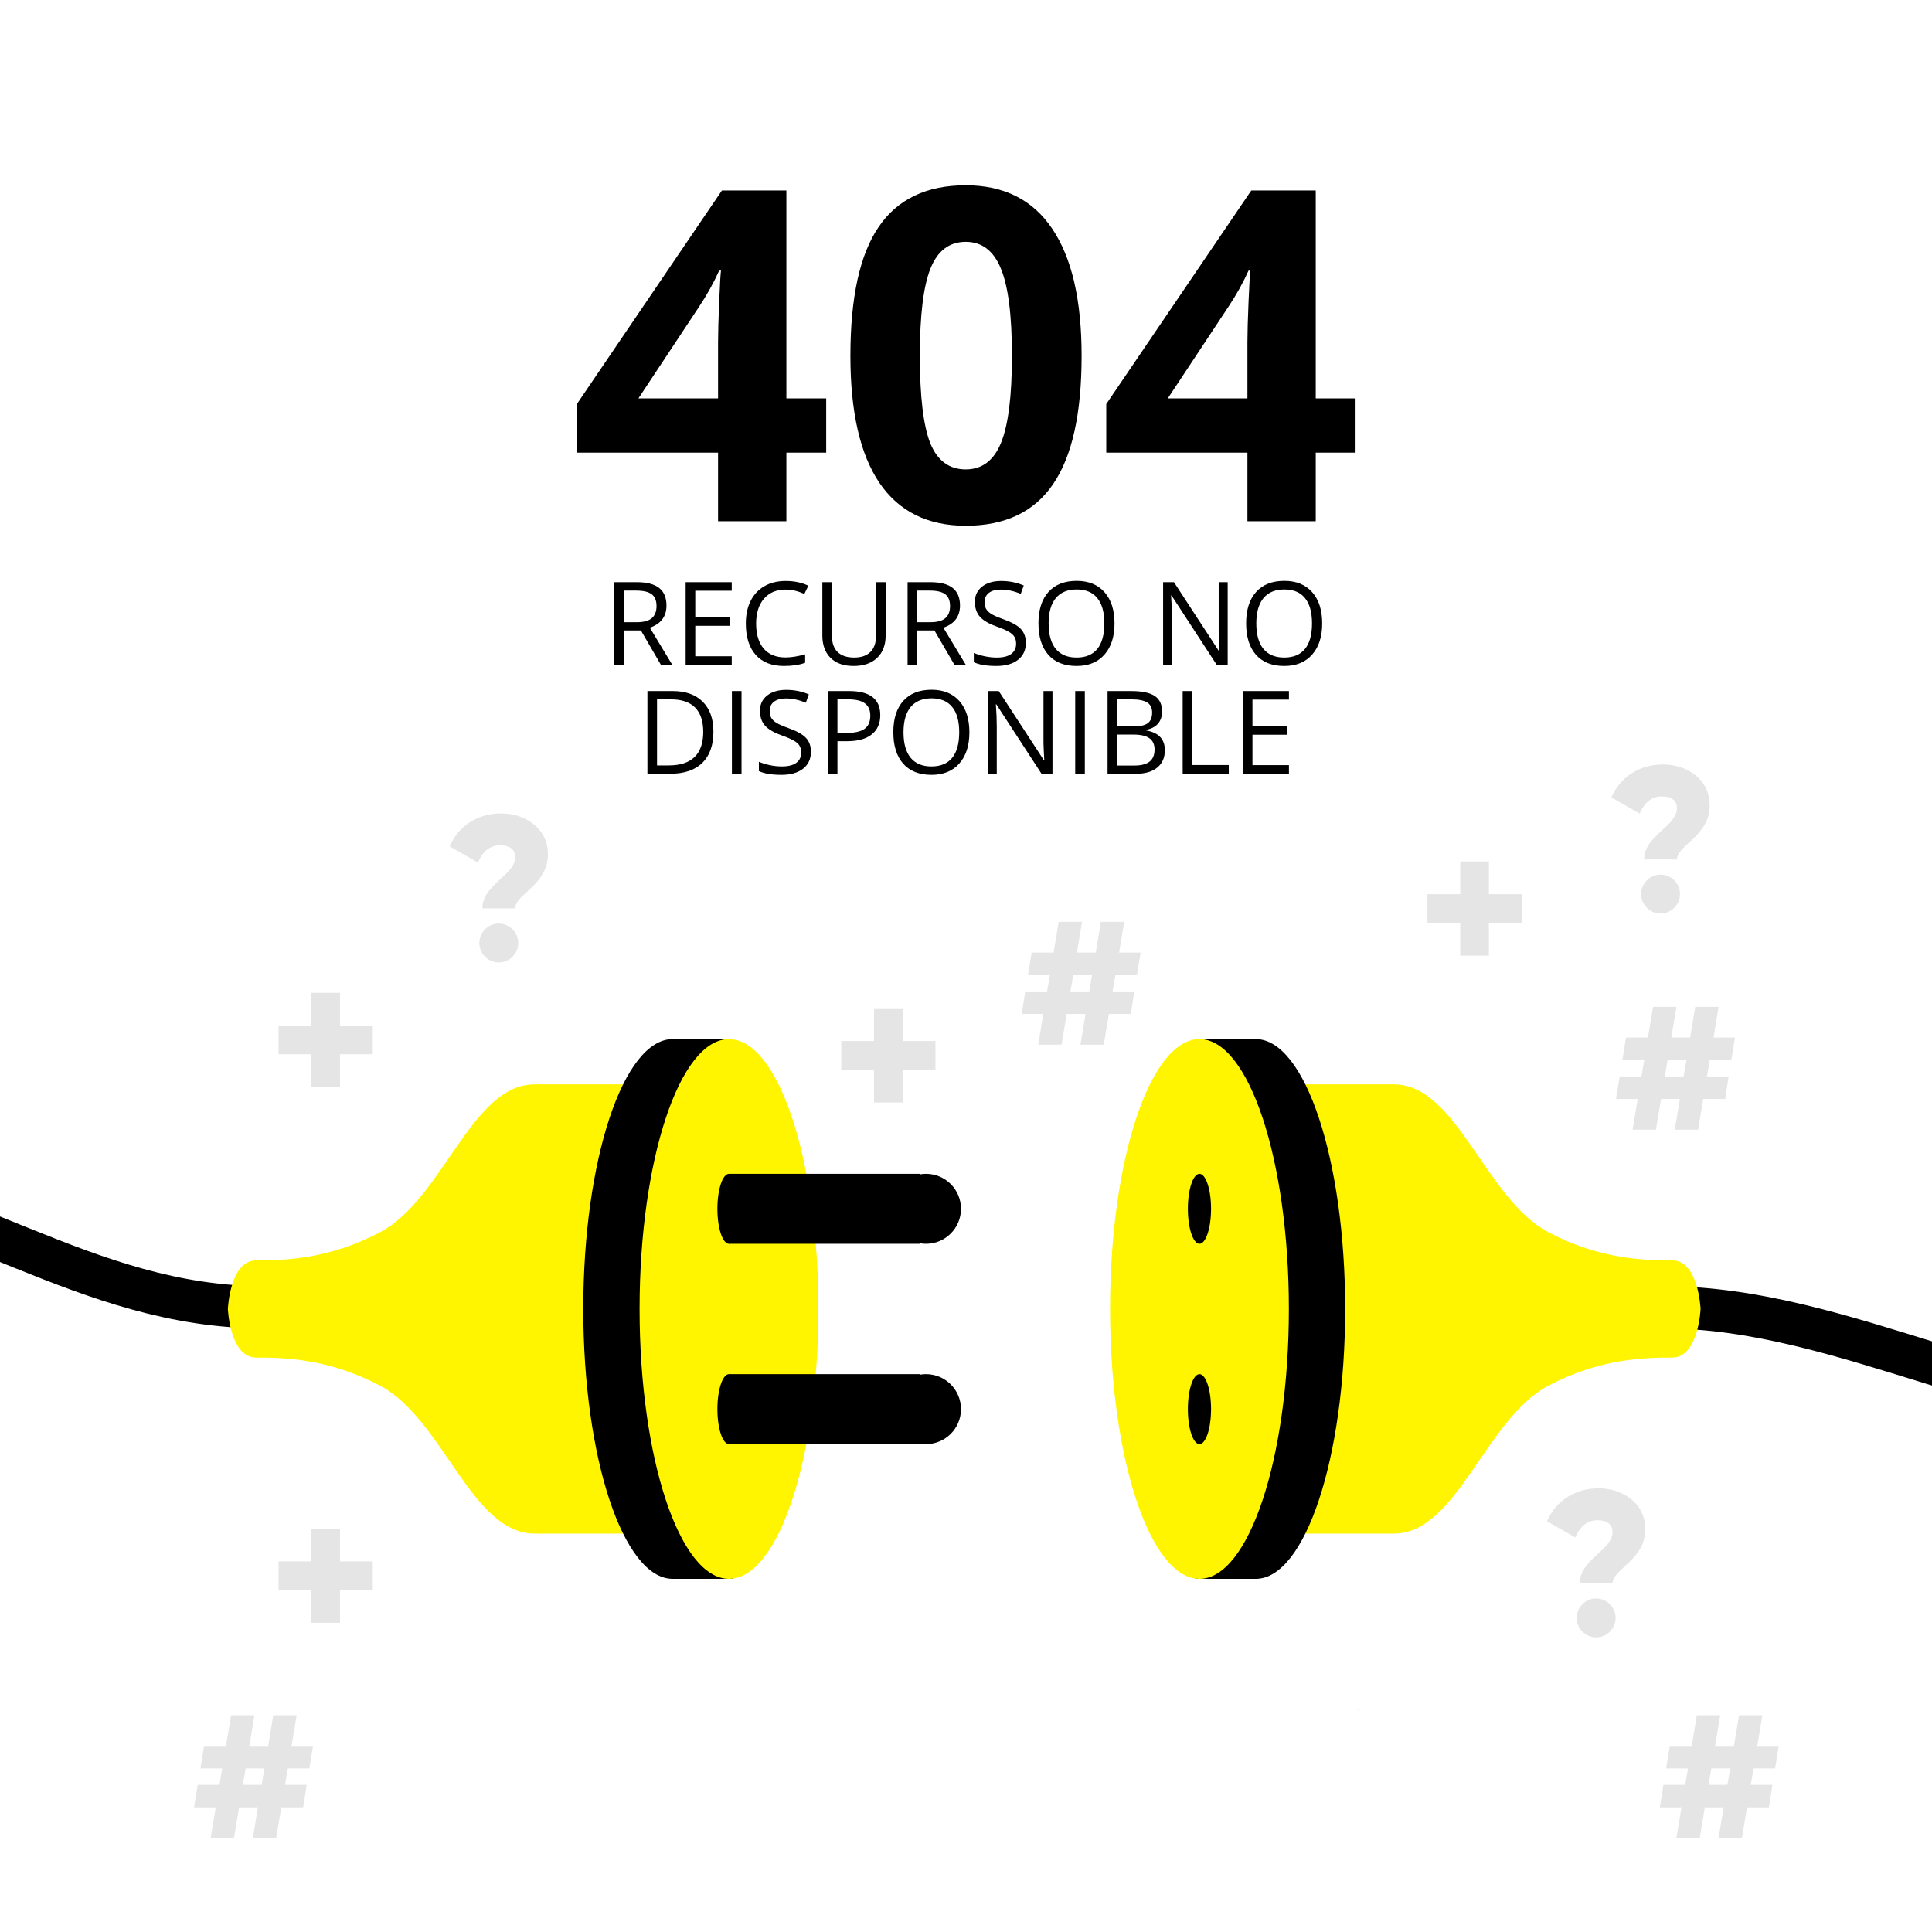 <svg width="834" height="834" viewBox="0 0 834 834" fill="none" xmlns="http://www.w3.org/2000/svg">
<rect x="0" y="0" width="834" height="834" fill="#808080" stroke="none"/>
<g clip-path="url(#clip0)">
<rect width="834" height="834" fill="white"/>
<path d="M356.648 195.41H339.461V225H309.969V195.41H249.031V174.414L311.629 82.227H339.461V171.973H356.648V195.41ZM309.969 171.973V147.754C309.969 143.717 310.132 137.858 310.457 130.176C310.783 122.493 311.043 118.034 311.238 116.797H310.457C308.048 122.135 305.151 127.344 301.766 132.422L275.594 171.973H309.969ZM466.902 153.613C466.902 178.548 462.801 197.005 454.598 208.984C446.46 220.964 433.895 226.953 416.902 226.953C400.431 226.953 387.996 220.768 379.598 208.398C371.264 196.029 367.098 177.767 367.098 153.613C367.098 128.418 371.167 109.863 379.305 97.949C387.443 85.97 399.975 79.981 416.902 79.981C433.374 79.981 445.809 86.231 454.207 98.731C462.671 111.23 466.902 129.525 466.902 153.613ZM397.078 153.613C397.078 171.126 398.576 183.691 401.57 191.309C404.63 198.861 409.741 202.637 416.902 202.637C423.934 202.637 429.012 198.796 432.137 191.113C435.262 183.431 436.824 170.931 436.824 153.613C436.824 136.1 435.229 123.535 432.039 115.918C428.914 108.236 423.868 104.395 416.902 104.395C409.806 104.395 404.728 108.236 401.668 115.918C398.608 123.535 397.078 136.1 397.078 153.613ZM585.164 195.41H567.977V225H538.484V195.41H477.547V174.414L540.145 82.227H567.977V171.973H585.164V195.41ZM538.484 171.973V147.754C538.484 143.717 538.647 137.858 538.973 130.176C539.298 122.493 539.559 118.034 539.754 116.797H538.973C536.564 122.135 533.667 127.344 530.281 132.422L504.109 171.973H538.484Z" fill="black"/>
<path d="M269.222 272.156V287H265.071V251.307H274.861C279.24 251.307 282.47 252.145 284.554 253.821C286.653 255.498 287.703 258.021 287.703 261.39C287.703 266.11 285.311 269.3 280.525 270.96L290.218 287H285.311L276.668 272.156H269.222ZM269.222 268.592H274.91C277.84 268.592 279.988 268.014 281.355 266.858C282.723 265.687 283.406 263.937 283.406 261.609C283.406 259.249 282.706 257.549 281.307 256.507C279.923 255.465 277.693 254.944 274.617 254.944H269.222V268.592ZM315.877 287H295.979V251.307H315.877V254.993H300.13V266.492H314.925V270.154H300.13V283.289H315.877V287ZM339.095 254.505C335.172 254.505 332.072 255.815 329.793 258.436C327.531 261.04 326.399 264.612 326.399 269.153C326.399 273.825 327.49 277.438 329.671 279.993C331.868 282.532 334.993 283.802 339.046 283.802C341.536 283.802 344.376 283.354 347.566 282.459V286.097C345.092 287.024 342.041 287.488 338.411 287.488C333.154 287.488 329.093 285.893 326.229 282.703C323.38 279.513 321.956 274.98 321.956 269.104C321.956 265.426 322.64 262.203 324.007 259.437C325.39 256.67 327.376 254.537 329.964 253.04C332.568 251.543 335.628 250.794 339.144 250.794C342.887 250.794 346.159 251.478 348.958 252.845L347.2 256.409C344.498 255.14 341.797 254.505 339.095 254.505ZM382.308 251.307V274.402C382.308 278.471 381.079 281.67 378.621 283.997C376.163 286.325 372.786 287.488 368.489 287.488C364.192 287.488 360.864 286.316 358.504 283.973C356.16 281.629 354.988 278.406 354.988 274.305V251.307H359.139V274.598C359.139 277.576 359.952 279.863 361.58 281.458C363.208 283.053 365.6 283.851 368.758 283.851C371.769 283.851 374.088 283.053 375.716 281.458C377.343 279.847 378.157 277.544 378.157 274.549V251.307H382.308ZM395.931 272.156V287H391.78V251.307H401.57C405.949 251.307 409.179 252.145 411.263 253.821C413.362 255.498 414.412 258.021 414.412 261.39C414.412 266.11 412.02 269.3 407.234 270.96L416.927 287H412.02L403.377 272.156H395.931ZM395.931 268.592H401.619C404.549 268.592 406.697 268.014 408.064 266.858C409.432 265.687 410.115 263.937 410.115 261.609C410.115 259.249 409.415 257.549 408.016 256.507C406.632 255.465 404.402 254.944 401.326 254.944H395.931V268.592ZM442.83 277.503C442.83 280.644 441.691 283.094 439.412 284.852C437.133 286.609 434.041 287.488 430.135 287.488C425.903 287.488 422.648 286.943 420.369 285.853V281.849C421.834 282.467 423.429 282.955 425.154 283.313C426.88 283.672 428.589 283.851 430.281 283.851C433.048 283.851 435.132 283.33 436.531 282.288C437.931 281.23 438.631 279.765 438.631 277.894C438.631 276.657 438.379 275.647 437.874 274.866C437.386 274.069 436.556 273.336 435.384 272.669C434.228 272.002 432.462 271.245 430.086 270.398C426.766 269.21 424.389 267.802 422.957 266.175C421.541 264.547 420.833 262.423 420.833 259.803C420.833 257.052 421.867 254.863 423.934 253.235C426.001 251.608 428.735 250.794 432.137 250.794C435.685 250.794 438.948 251.445 441.927 252.747L440.633 256.36C437.687 255.123 434.822 254.505 432.039 254.505C429.842 254.505 428.125 254.977 426.888 255.921C425.651 256.865 425.032 258.175 425.032 259.852C425.032 261.089 425.26 262.106 425.716 262.903C426.172 263.685 426.937 264.409 428.011 265.076C429.101 265.727 430.761 266.451 432.991 267.249C436.735 268.584 439.306 270.016 440.706 271.546C442.122 273.076 442.83 275.062 442.83 277.503ZM481.111 269.104C481.111 274.817 479.663 279.31 476.766 282.581C473.885 285.853 469.873 287.488 464.729 287.488C459.472 287.488 455.411 285.885 452.547 282.679C449.699 279.456 448.274 274.915 448.274 269.056C448.274 263.245 449.707 258.745 452.571 255.555C455.436 252.348 459.505 250.745 464.778 250.745C469.905 250.745 473.909 252.373 476.79 255.628C479.671 258.883 481.111 263.375 481.111 269.104ZM452.669 269.104C452.669 273.938 453.694 277.609 455.745 280.115C457.812 282.605 460.807 283.851 464.729 283.851C468.685 283.851 471.671 282.605 473.689 280.115C475.708 277.625 476.717 273.955 476.717 269.104C476.717 264.303 475.708 260.665 473.689 258.191C471.688 255.701 468.717 254.456 464.778 254.456C460.823 254.456 457.812 255.709 455.745 258.216C453.694 260.706 452.669 264.336 452.669 269.104ZM529.964 287H525.228L505.721 257.044H505.525C505.786 260.56 505.916 263.782 505.916 266.712V287H502.083V251.307H506.771L526.229 281.141H526.424C526.391 280.701 526.318 279.293 526.204 276.917C526.09 274.524 526.049 272.815 526.082 271.79V251.307H529.964V287ZM570.76 269.104C570.76 274.817 569.311 279.31 566.414 282.581C563.533 285.853 559.521 287.488 554.378 287.488C549.121 287.488 545.06 285.885 542.195 282.679C539.347 279.456 537.923 274.915 537.923 269.056C537.923 263.245 539.355 258.745 542.22 255.555C545.084 252.348 549.153 250.745 554.427 250.745C559.554 250.745 563.558 252.373 566.438 255.628C569.319 258.883 570.76 263.375 570.76 269.104ZM542.317 269.104C542.317 273.938 543.343 277.609 545.394 280.115C547.461 282.605 550.455 283.851 554.378 283.851C558.333 283.851 561.32 282.605 563.338 280.115C565.356 277.625 566.365 273.955 566.365 269.104C566.365 264.303 565.356 260.665 563.338 258.191C561.336 255.701 558.366 254.456 554.427 254.456C550.472 254.456 547.461 255.709 545.394 258.216C543.343 260.706 542.317 264.336 542.317 269.104ZM307.967 315.812C307.967 321.703 306.364 326.212 303.157 329.337C299.967 332.446 295.369 334 289.363 334H279.476V298.307H290.413C295.963 298.307 300.276 299.845 303.353 302.921C306.429 305.997 307.967 310.294 307.967 315.812ZM303.572 315.958C303.572 311.303 302.4 307.796 300.057 305.436C297.729 303.076 294.262 301.896 289.656 301.896H283.626V330.411H288.68C293.628 330.411 297.347 329.199 299.837 326.773C302.327 324.332 303.572 320.727 303.572 315.958ZM315.95 334V298.307H320.101V334H315.95ZM350.057 324.503C350.057 327.644 348.917 330.094 346.639 331.852C344.36 333.609 341.268 334.488 337.361 334.488C333.13 334.488 329.874 333.943 327.596 332.853V328.849C329.061 329.467 330.656 329.955 332.381 330.313C334.106 330.672 335.815 330.851 337.508 330.851C340.275 330.851 342.358 330.33 343.758 329.288C345.158 328.23 345.857 326.765 345.857 324.894C345.857 323.657 345.605 322.647 345.101 321.866C344.612 321.069 343.782 320.336 342.61 319.669C341.455 319.002 339.689 318.245 337.312 317.398C333.992 316.21 331.616 314.802 330.184 313.175C328.768 311.547 328.06 309.423 328.06 306.803C328.06 304.052 329.093 301.863 331.16 300.235C333.227 298.608 335.962 297.794 339.363 297.794C342.911 297.794 346.175 298.445 349.153 299.747L347.859 303.36C344.913 302.123 342.049 301.505 339.266 301.505C337.068 301.505 335.351 301.977 334.114 302.921C332.877 303.865 332.259 305.175 332.259 306.852C332.259 308.089 332.487 309.106 332.942 309.903C333.398 310.685 334.163 311.409 335.237 312.076C336.328 312.727 337.988 313.451 340.218 314.249C343.961 315.584 346.533 317.016 347.933 318.546C349.349 320.076 350.057 322.062 350.057 324.503ZM379.988 308.707C379.988 312.32 378.751 315.104 376.277 317.057C373.82 318.993 370.296 319.962 365.706 319.962H361.507V334H357.356V298.307H366.609C375.529 298.307 379.988 301.773 379.988 308.707ZM361.507 316.397H365.242C368.921 316.397 371.582 315.803 373.226 314.615C374.869 313.427 375.691 311.523 375.691 308.902C375.691 306.542 374.918 304.785 373.372 303.629C371.826 302.473 369.417 301.896 366.146 301.896H361.507V316.397ZM418.465 316.104C418.465 321.817 417.016 326.31 414.119 329.581C411.238 332.853 407.226 334.488 402.083 334.488C396.826 334.488 392.765 332.885 389.9 329.679C387.052 326.456 385.628 321.915 385.628 316.056C385.628 310.245 387.06 305.745 389.925 302.555C392.789 299.348 396.858 297.745 402.132 297.745C407.259 297.745 411.263 299.373 414.144 302.628C417.024 305.883 418.465 310.375 418.465 316.104ZM390.022 316.104C390.022 320.938 391.048 324.609 393.099 327.115C395.166 329.605 398.16 330.851 402.083 330.851C406.038 330.851 409.025 329.605 411.043 327.115C413.061 324.625 414.07 320.955 414.07 316.104C414.07 311.303 413.061 307.665 411.043 305.191C409.041 302.701 406.071 301.456 402.132 301.456C398.177 301.456 395.166 302.709 393.099 305.216C391.048 307.706 390.022 311.336 390.022 316.104ZM454.329 334H449.593L430.086 304.044H429.891C430.151 307.56 430.281 310.782 430.281 313.712V334H426.448V298.307H431.136L450.594 328.141H450.789C450.757 327.701 450.683 326.293 450.569 323.917C450.455 321.524 450.415 319.815 450.447 318.79V298.307H454.329V334ZM464.144 334V298.307H468.294V334H464.144ZM478.108 298.307H488.191C492.928 298.307 496.354 299.015 498.47 300.431C500.586 301.847 501.644 304.085 501.644 307.145C501.644 309.26 501.049 311.01 499.861 312.394C498.689 313.761 496.972 314.648 494.71 315.055V315.299C500.13 316.227 502.84 319.075 502.84 323.844C502.84 327.034 501.757 329.524 499.593 331.314C497.444 333.105 494.433 334 490.56 334H478.108V298.307ZM482.259 313.59H489.095C492.024 313.59 494.132 313.134 495.418 312.223C496.704 311.295 497.347 309.741 497.347 307.56C497.347 305.558 496.631 304.117 495.198 303.238C493.766 302.343 491.487 301.896 488.362 301.896H482.259V313.59ZM482.259 317.105V330.46H489.705C492.586 330.46 494.751 329.907 496.199 328.8C497.664 327.677 498.396 325.927 498.396 323.551C498.396 321.337 497.648 319.71 496.15 318.668C494.669 317.626 492.407 317.105 489.363 317.105H482.259ZM510.53 334V298.307H514.681V330.24H530.428V334H510.53ZM556.404 334H536.507V298.307H556.404V301.993H540.657V313.492H555.452V317.154H540.657V330.289H556.404V334Z" fill="black"/>
<path d="M160.911 455.098H146.768V469.241H134.395V455.098H120.252V442.724H134.395V428.581H146.768V442.724H160.911V455.098Z" fill="#E5E5E5"/>
<path d="M403.809 461.77H389.666V475.913H377.292V461.77H363.149V449.396H377.292V435.253H389.666V449.396H403.809V461.77Z" fill="#E5E5E5"/>
<path d="M656.865 398.386H642.722V412.529H630.348V398.386H616.204V386.012H630.348V371.869H642.722V386.012H656.865V398.386Z" fill="#E5E5E5"/>
<path d="M160.911 686.394H146.768V700.537H134.395V686.394H120.252V674.019H134.395V659.878H146.768V674.019H160.911V686.394Z" fill="#E5E5E5"/>
<path d="M680.628 698.425C680.628 693.828 684.43 690.028 689.025 690.028C693.624 690.028 697.424 693.828 697.424 698.425C697.424 703.022 693.624 706.822 689.025 706.822C684.43 706.822 680.628 703.022 680.628 698.425ZM696.098 661.387C696.098 658.295 694.066 656.263 689.557 656.263C684.695 656.263 681.778 659.532 680.01 663.687L667.812 656.702C671.7 647.598 680.275 642.472 690.088 642.472C700.164 642.472 710.241 648.659 710.241 660.151C710.241 673.32 696.098 677.388 696.098 683.487H681.955C681.955 673.145 696.098 669.167 696.098 661.387" fill="#E5E5E5"/>
<path d="M206.916 407.082C206.916 402.485 210.717 398.685 215.312 398.685C219.911 398.685 223.711 402.485 223.711 407.082C223.711 411.679 219.911 415.478 215.312 415.478C210.717 415.478 206.916 411.679 206.916 407.082ZM222.385 370.044C222.385 366.951 220.351 364.918 215.844 364.918C210.982 364.918 208.065 368.189 206.297 372.342L194.099 365.36C197.987 356.254 206.562 351.129 216.373 351.129C226.45 351.129 236.526 357.317 236.526 368.808C236.526 381.978 222.385 386.045 222.385 392.143H208.242C208.242 381.801 222.385 377.823 222.385 370.044" fill="#E5E5E5"/>
<path d="M708.429 385.953C708.429 381.356 712.229 377.556 716.826 377.556C721.423 377.556 725.222 381.356 725.222 385.953C725.222 390.55 721.423 394.35 716.826 394.35C712.229 394.35 708.429 390.55 708.429 385.953ZM723.896 348.915C723.896 345.823 721.865 343.789 717.358 343.789C712.496 343.789 709.577 347.06 707.81 351.214L695.61 344.231C699.5 335.126 708.075 330 717.887 330C727.963 330 738.039 336.188 738.039 347.679C738.039 360.85 723.896 364.916 723.896 371.014H709.755C709.755 360.673 723.896 356.695 723.896 348.915" fill="#E5E5E5"/>
<path d="M727.999 457.608H719.866L718.63 464.678H726.761L727.999 457.608ZM738.075 457.608L736.837 464.678H746.207L744.705 474.403H735.246L733.038 487.662H722.96L725.17 474.403H717.038L714.828 487.662H704.75L706.962 474.403H697.593L699.182 464.678H708.552L709.789 457.608H700.332L701.923 447.883H711.38L713.591 434.626H723.667L721.457 447.883H729.588L731.798 434.626H741.875L739.666 447.883H748.949L747.356 457.608H738.075Z" fill="#E5E5E5"/>
<path d="M471.429 420.912H463.296L462.058 427.982H470.192L471.429 420.912ZM481.506 420.912L480.268 427.982H489.637L488.136 437.707H478.677L476.468 450.966H466.39L468.6 437.707H460.469L458.259 450.966H448.181L450.391 437.707H441.021L442.613 427.982H451.982L453.22 420.912H443.76L445.352 411.187H454.811L457.019 397.93H467.096L464.887 411.187H473.019L475.229 397.93H485.305L483.097 411.187H492.379L490.786 420.912H481.506Z" fill="#E5E5E5"/>
<path d="M114.174 763.407H106.041L104.803 770.478H112.937L114.174 763.407ZM124.251 763.407L123.013 770.478H132.382L130.881 780.202H121.422L119.213 793.461H109.135L111.345 780.202H103.214L101.004 793.461H90.926L93.136 780.202H83.767L85.358 770.478H94.727L95.965 763.407H86.507L88.098 753.685H97.556L99.766 740.426H109.843L107.632 753.685H115.764L117.974 740.426H128.05L125.842 753.685H135.124L133.531 763.407H124.251Z" fill="#E5E5E5"/>
<path d="M746.904 763.407H738.771L737.533 770.478H745.666L746.904 763.407ZM756.98 763.407L755.743 770.478H765.112L763.61 780.202H754.151L751.943 793.461H741.865L744.075 780.202H735.943L733.733 793.461H723.655L725.865 780.202H716.496L718.087 770.478H727.457L728.694 763.407H719.235L720.826 753.685H730.285L732.494 740.426H742.57L740.362 753.685H748.493L750.703 740.426H760.78L758.571 753.685H767.854L766.261 763.407H756.98Z" fill="#E5E5E5"/>
<path d="M114.096 564.338C35.957 564.338 -17.406 514.786 -92.686 509.068C-167.968 503.351 -283.27 591.021 -386.185 604.361C-489.1 617.702 -633.943 516.573 -734 516.573" stroke="black" stroke-width="18.236" stroke-miterlimit="10"/>
<path d="M270.716 567.316L276.092 468.094H230.709C203.552 468.094 191.282 517.406 164.244 531.82C141.754 543.807 122.077 544.063 110.643 544.063C99.207 544.063 98.373 565.053 98.373 565.053C98.373 565.053 99.207 586.045 110.643 586.045C122.077 586.045 141.754 586.298 164.244 598.284C191.282 612.698 203.552 662.01 230.709 662.01H276.092L270.327 567.311L270.716 567.316Z" fill="#FFF500"/>
<path d="M328.979 565.052C328.979 531.078 324.158 500.511 316.472 479.217V448.559H290.386C269.071 448.559 251.793 500.716 251.793 565.052C251.793 629.39 269.071 681.547 290.386 681.547H316.472V650.889C324.158 629.594 328.979 599.026 328.979 565.052Z" fill="black"/>
<path d="M353.278 565.052C353.278 629.39 335.999 681.547 314.685 681.547C293.37 681.547 276.093 629.39 276.093 565.052C276.093 500.716 293.37 448.559 314.685 448.559C335.999 448.559 353.278 500.716 353.278 565.052Z" fill="#FFF500"/>
<path d="M319.688 521.814C319.688 530.154 317.448 536.915 314.684 536.915C311.922 536.915 309.682 530.154 309.682 521.814C309.682 513.474 311.922 506.712 314.684 506.712C317.448 506.712 319.688 513.474 319.688 521.814Z" fill="black"/>
<path d="M397.232 536.915H314.686V506.712H397.232V536.915Z" fill="black"/>
<path d="M414.835 521.814C414.835 530.154 408.073 536.915 399.733 536.915C391.393 536.915 384.632 530.154 384.632 521.814C384.632 513.474 391.393 506.712 399.733 506.712C408.073 506.712 414.835 513.474 414.835 521.814Z" fill="black"/>
<path d="M319.688 608.291C319.688 616.631 317.448 623.392 314.684 623.392C311.922 623.392 309.682 616.631 309.682 608.291C309.682 599.951 311.922 593.189 314.684 593.189C317.448 593.189 319.688 599.951 319.688 608.291Z" fill="black"/>
<path d="M397.232 623.392H314.686V593.191H397.232V623.392Z" fill="black"/>
<path d="M414.835 608.291C414.835 616.631 408.073 623.392 399.733 623.392C391.393 623.392 384.632 616.631 384.632 608.291C384.632 599.951 391.393 593.189 399.733 593.189C408.073 593.189 414.835 599.951 414.835 608.291Z" fill="black"/>
<path d="M718.371 564.338C796.51 564.338 871.46 614.009 946.74 608.291C1022.02 602.573 1155.43 535.274 1258.34 548.615C1361.26 561.956 1451.31 605.572 1566.47 516.573" stroke="black" stroke-width="18.236" stroke-miterlimit="10"/>
<path d="M721.825 544.062C710.391 544.062 690.714 543.807 668.222 531.821C641.184 517.407 628.916 468.095 601.757 468.095H556.376L562.474 562.547L561.765 562.537L556.376 662.011H601.757C628.916 662.011 641.184 612.697 668.222 598.285C690.714 586.297 710.391 586.044 721.825 586.044C733.259 586.044 734.093 565.052 734.093 565.052C734.093 565.052 733.259 544.062 721.825 544.062Z" fill="#FFF500"/>
<path d="M503.488 565.052C503.488 531.078 508.31 500.511 515.995 479.217V448.559H542.083C563.396 448.559 580.673 500.716 580.673 565.052C580.673 629.39 563.396 681.547 542.083 681.547H515.995V650.889C508.31 629.594 503.488 599.026 503.488 565.052Z" fill="black"/>
<path d="M479.188 565.052C479.188 629.39 496.467 681.547 517.782 681.547C539.096 681.547 556.375 629.39 556.375 565.052C556.375 500.716 539.096 448.559 517.782 448.559C496.467 448.559 479.188 500.716 479.188 565.052Z" fill="#FFF500"/>
<path d="M512.779 521.814C512.779 530.154 515.019 536.915 517.782 536.915C520.544 536.915 522.784 530.154 522.784 521.814C522.784 513.474 520.544 506.712 517.782 506.712C515.019 506.712 512.779 513.474 512.779 521.814Z" fill="black"/>
<path d="M512.779 608.291C512.779 616.631 515.019 623.392 517.782 623.392C520.544 623.392 522.784 616.631 522.784 608.291C522.784 599.951 520.544 593.189 517.782 593.189C515.019 593.189 512.779 599.951 512.779 608.291Z" fill="black"/>
<path d="M586.067 738.113C586.151 738.113 586.233 738.113 586.311 738.116C586.223 737.966 586.139 737.991 586.067 738.113Z" fill="#4E4D4D"/>
<path d="M566.658 715.934C566.618 715.89 566.572 715.843 566.529 715.802C566.494 715.923 566.534 715.971 566.658 715.934Z" fill="#4E4D4D"/>
</g>
<defs>
<clipPath id="clip0">
<rect width="834" height="834" fill="white"/>
</clipPath>
</defs>
</svg>
